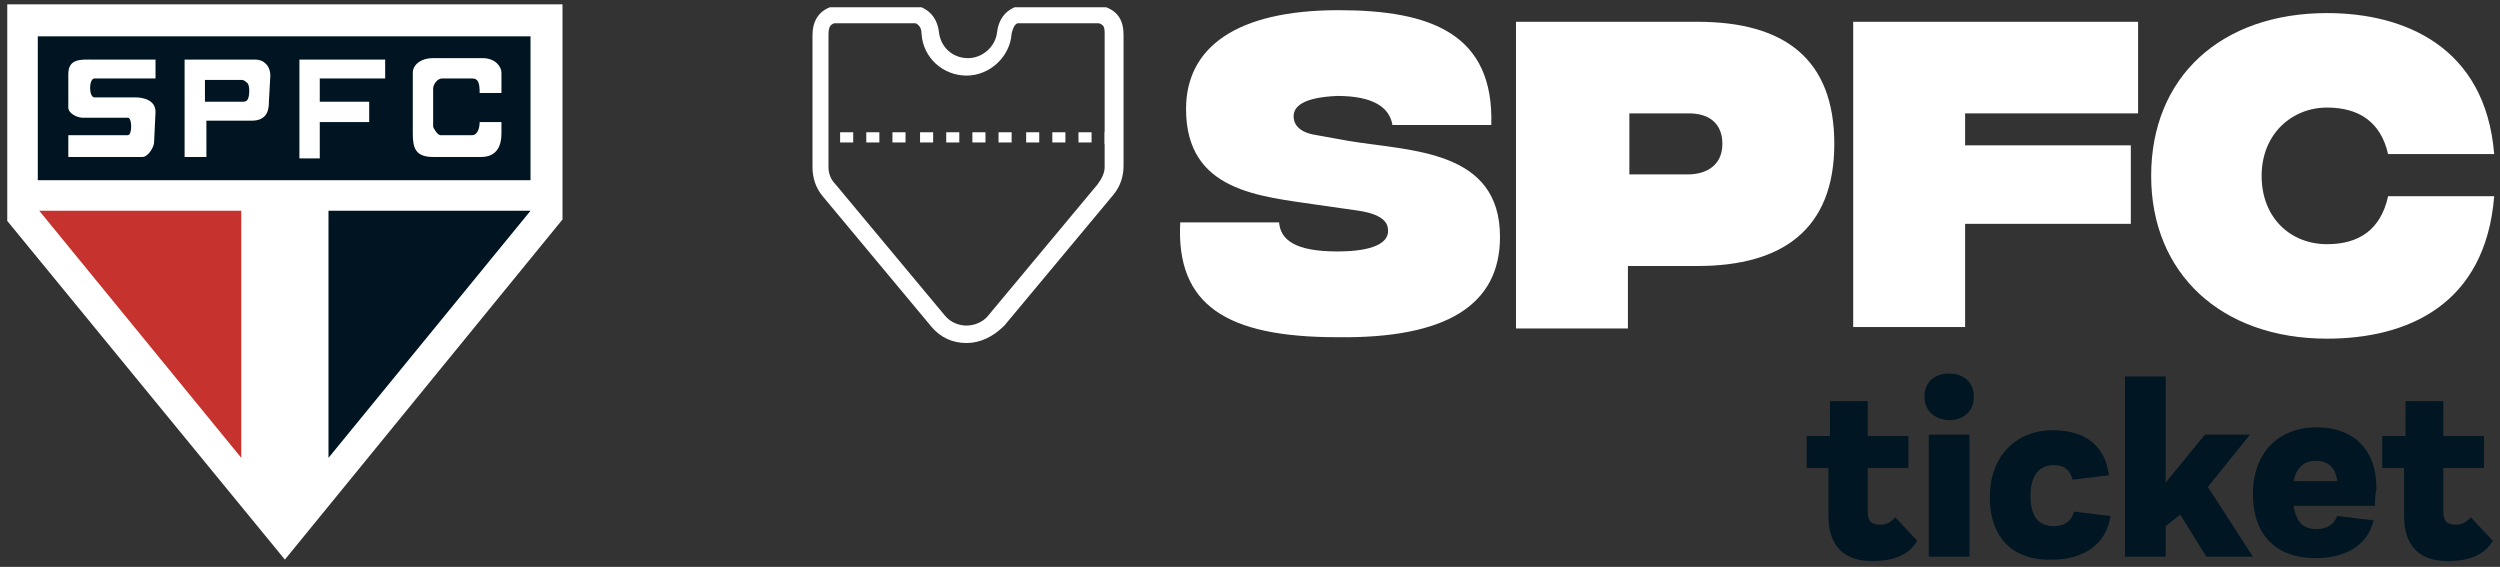 <?xml version="1.0" encoding="utf-8"?>
<!-- Generator: Adobe Illustrator 27.9.0, SVG Export Plug-In . SVG Version: 6.00 Build 0)  -->
<svg version="1.1" id="Camada_1" xmlns="http://www.w3.org/2000/svg" xmlns:xlink="http://www.w3.org/1999/xlink" x="0px" y="0px"
	 viewBox="0 0 172 39" style="enable-background:new 0 0 172 39;" xml:space="preserve">
<rect x="0" y="0" width="172" height="39" fill="#333333" stroke="none"/>
<style type="text/css">
	.st0{fill:#FFFFFF;}
	.st1{fill:#001622;}
	.st2{fill-rule:evenodd;clip-rule:evenodd;fill:#FFFFFF;}
	.st3{fill-rule:evenodd;clip-rule:evenodd;fill:#C6322D;}
	.st4{fill-rule:evenodd;clip-rule:evenodd;fill:#001521;}
</style>
<path class="st0" d="M81.2,15.3H88c0.1,1.2,1.1,2,4,2c2.5,0,3.5-0.6,3.5-1.4c0-0.4-0.1-1.1-2-1.4l-2.8-0.4c-4-0.6-9.1-0.9-9.1-6.6
	c0-4.2,3.4-6.8,10.5-6.8c6.3,0,10.7,1.6,10.5,7.9h-6.8c-0.2-1.2-1.3-2-3.8-2C89.7,6.7,89,7.3,89,8c0,0.4,0.2,1.1,1.6,1.3l2.2,0.4
	c4.3,0.7,10.4,0.6,10.4,6.6c0,4.7-3.7,7-11.2,6.9C84.4,23.2,80.9,21,81.2,15.3z"/>
<path class="st0" d="M104.4,1.5h12.4c5.9,0,9.4,2.5,9.4,8.4c0,5.9-3.6,8.4-9.4,8.4h-4.8v4.3h-7.7V1.5z M116.1,12
	c1.4,0,2.4-0.7,2.4-2.1c0-1.4-0.9-2.1-2.3-2.1h-4.1V12H116.1z"/>
<path class="st0" d="M127.6,1.5h19.5v6.3h-11.9V10h11.4v5.4h-11.4v7.1h-7.7V1.5z"/>
<path class="st0" d="M148,12.1c0-6.8,4.8-11.2,12.1-11.2c5.3,0,10.9,2.3,11.5,9.7h-7.3c-0.5-2.2-2-3.2-4.2-3.2
	c-2.4,0-4.5,1.8-4.5,4.7c0,2.9,2,4.7,4.5,4.7c2.2,0,3.7-1,4.2-3.3h7.3c-0.6,7.5-6,9.8-11.5,9.8C152.8,23.3,148,18.8,148,12.1z"/>
<path class="st0" d="M66.5,23.6c-1,0-1.8-0.4-2.4-1.1l-7.5-9c-0.5-0.6-0.7-1.3-0.7-2V7.2c0-0.1,0-0.2,0-0.3c0-1.3,0-2.9,0-4.5
	c0-0.9,0.4-1.6,1.2-1.9l0.1,0h6.1l0.1,0c0.7,0.3,1.1,0.9,1.2,1.7c0.1,1,0.9,1.8,2,1.8c1,0,1.9-0.8,2-1.8c0.1-0.8,0.5-1.4,1.2-1.7
	l0.1,0h6.1l0.1,0c0.8,0.3,1.2,0.9,1.2,1.9c0,1.6,0,3.2,0,4.6v0c0,0.1,0,0.1,0,0.2v4.2c0,0.7-0.2,1.4-0.7,2l-7.5,9
	C68.3,23.2,67.4,23.6,66.5,23.6z M57.4,1.6C57.1,1.7,57,1.9,57,2.4c0,1.6,0,3.2,0,4.5V7c0,0.1,0,0.2,0,0.2v4.3
	c0,0.5,0.2,0.9,0.5,1.2l7.5,9c0.4,0.5,1,0.7,1.5,0.7c0.6,0,1.2-0.3,1.5-0.7l7.5-9c0.3-0.4,0.5-0.8,0.5-1.2V7.2c0,0,0-0.1,0-0.1V7
	c0-1.5,0-3.1,0-4.7c0-0.5-0.1-0.6-0.4-0.7h-5.6c-0.2,0.1-0.3,0.3-0.4,0.7c-0.1,1.6-1.5,2.9-3.1,2.9c-1.6,0-3-1.2-3.1-2.9
	c0-0.4-0.2-0.6-0.4-0.7H57.4z"/>
<path class="st0" d="M56.9,9.1h-0.5v0.8h0.5V9.1z"/>
<path class="st0" d="M75.1,9.8h-0.9V9.1h0.9V9.8z M73.3,9.8h-0.9V9.1h0.9V9.8z M71.5,9.8h-0.9V9.1h0.9V9.8z M69.6,9.8h-0.9V9.1h0.9
	V9.8z M67.8,9.8h-0.9V9.1h0.9V9.8z M66,9.8h-0.9V9.1H66V9.8z M64.2,9.8h-0.9V9.1h0.9V9.8z M62.3,9.8h-0.9V9.1h0.9V9.8z M60.5,9.8
	h-0.9V9.1h0.9V9.8z M58.7,9.8h-0.9V9.1h0.9V9.8z"/>
<path class="st0" d="M76.5,9.1H76v0.8h0.5V9.1z"/>
<path class="st1" d="M131.9,37.2c-0.5,0.9-1.5,1.4-3.1,1.4c-1.8,0-3-0.9-3-3.1v-3.3h-1.5v-2.2h1.6v-2.4h2.6v2.4h2.8v2.2h-2.8v3
	c0,0.7,0.3,0.9,0.9,0.9c0.4,0,0.7-0.2,1-0.5L131.9,37.2z"/>
<path class="st1" d="M132.4,27.3c0-1.1,0.8-1.6,1.7-1.6c1,0,1.7,0.6,1.7,1.6c0,1-0.7,1.6-1.7,1.6C133.2,28.9,132.4,28.3,132.4,27.3z
	 M132.7,29.9h2.8v8.4h-2.8V29.9z"/>
<path class="st1" d="M136.9,34.2c0-2.9,1.9-4.6,4.3-4.6c2.1,0,3.6,0.9,3.9,3.1l-2.5,0.3c-0.2-0.7-0.6-1-1.3-1c-1,0-1.6,0.7-1.6,2.1
	c0,1.5,0.6,2.1,1.6,2.1c0.7,0,1.2-0.3,1.4-1l2.5,0.3c-0.3,2-1.9,3-4,3C138.6,38.6,136.9,37.1,136.9,34.2z"/>
<path class="st1" d="M150,35.4l-1,0.8v2.1h-2.8V25.9h2.8v7.3l2.7-3.3h3.1l-2.9,3.6l3.1,4.8h-3.2L150,35.4z"/>
<path class="st1" d="M163.4,34.8h-5.6c0.2,1.2,0.7,1.6,1.6,1.6c0.8,0,1.2-0.4,1.4-0.9l2.5,0.3c-0.4,1.7-1.9,2.6-4,2.6
	c-2.7,0-4.3-1.6-4.3-4.4c0-2.8,1.7-4.6,4.4-4.6c2.4,0,4.1,1.4,4.1,4.2C163.4,34.2,163.4,34.4,163.4,34.8z M157.8,33.1h3
	c-0.1-0.9-0.6-1.4-1.5-1.4C158.6,31.7,158,32.1,157.8,33.1z"/>
<path class="st1" d="M171.5,37.2c-0.5,0.9-1.5,1.4-3.1,1.4c-1.8,0-3-0.9-3-3.1v-3.3h-1.5v-2.2h1.6v-2.4h2.6v2.4h2.8v2.2h-2.8v3
	c0,0.7,0.3,0.9,0.9,0.9c0.4,0,0.7-0.2,1-0.5L171.5,37.2z"/>
<path class="st2" d="M0.5,15.2V0.3h38.2v14.8L19.6,38.5L0.5,15.2z"/>
<path class="st3" d="M2.7,14.5l13.9,17v-17H2.7z"/>
<path class="st4" d="M36.5,14.5l-13.9,17v-17H36.5z"/>
<path class="st4" d="M16.6,5.5h-2.5v1.5h2.5c0.2,0,0.3,0,0.4-0.1c0.2-0.2,0.2-1.1,0-1.2C16.8,5.5,16.7,5.5,16.6,5.5z M2.6,2.5v9.9
	h33.9V2.5H2.6z M10.6,9.8c0,0.3-0.4,1-0.8,1H4.7V9.3h4.1c0.3,0,0.3-1.2,0-1.2H5.7c-0.4,0-1-0.3-1-0.7l0-2.3c0-1.1,0.9-1,1.7-1h4.3
	v1.3H6.5c-0.4,0-0.4,1.3,0,1.3h2.8c0.6,0,1.4,0.2,1.4,1L10.6,9.8z M18.5,7c0,0.5-0.1,0.8-0.3,1c-0.2,0.2-0.5,0.3-0.8,0.3h-3.2v2.5
	h-1.5V4.1l4.8,0c0.4,0,0.6,0.1,0.8,0.3c0.2,0.2,0.3,0.5,0.3,0.8L18.5,7L18.5,7z M26.5,5.4H22v1.6h3.4v1.4H22v2.5h-1.4V4.1h5.9
	L26.5,5.4z M34.5,9.2c0,0.8-0.3,1.6-1.4,1.6h-3.3c-1.2,0-1.4-0.6-1.4-1.6l0-4.2c0-0.5,0.5-1,1.4-1h3.4c0.9,0,1.3,0.6,1.3,1v1.4h-1.5
	c0-0.7-0.1-1-0.5-1h-2.1c-0.3,0-0.6,0.4-0.6,0.7v2.6c0,0.1,0.3,0.6,0.5,0.6h2.2c0.3,0,0.5-0.4,0.5-0.9h1.5L34.5,9.2L34.5,9.2z"/>
</svg>
